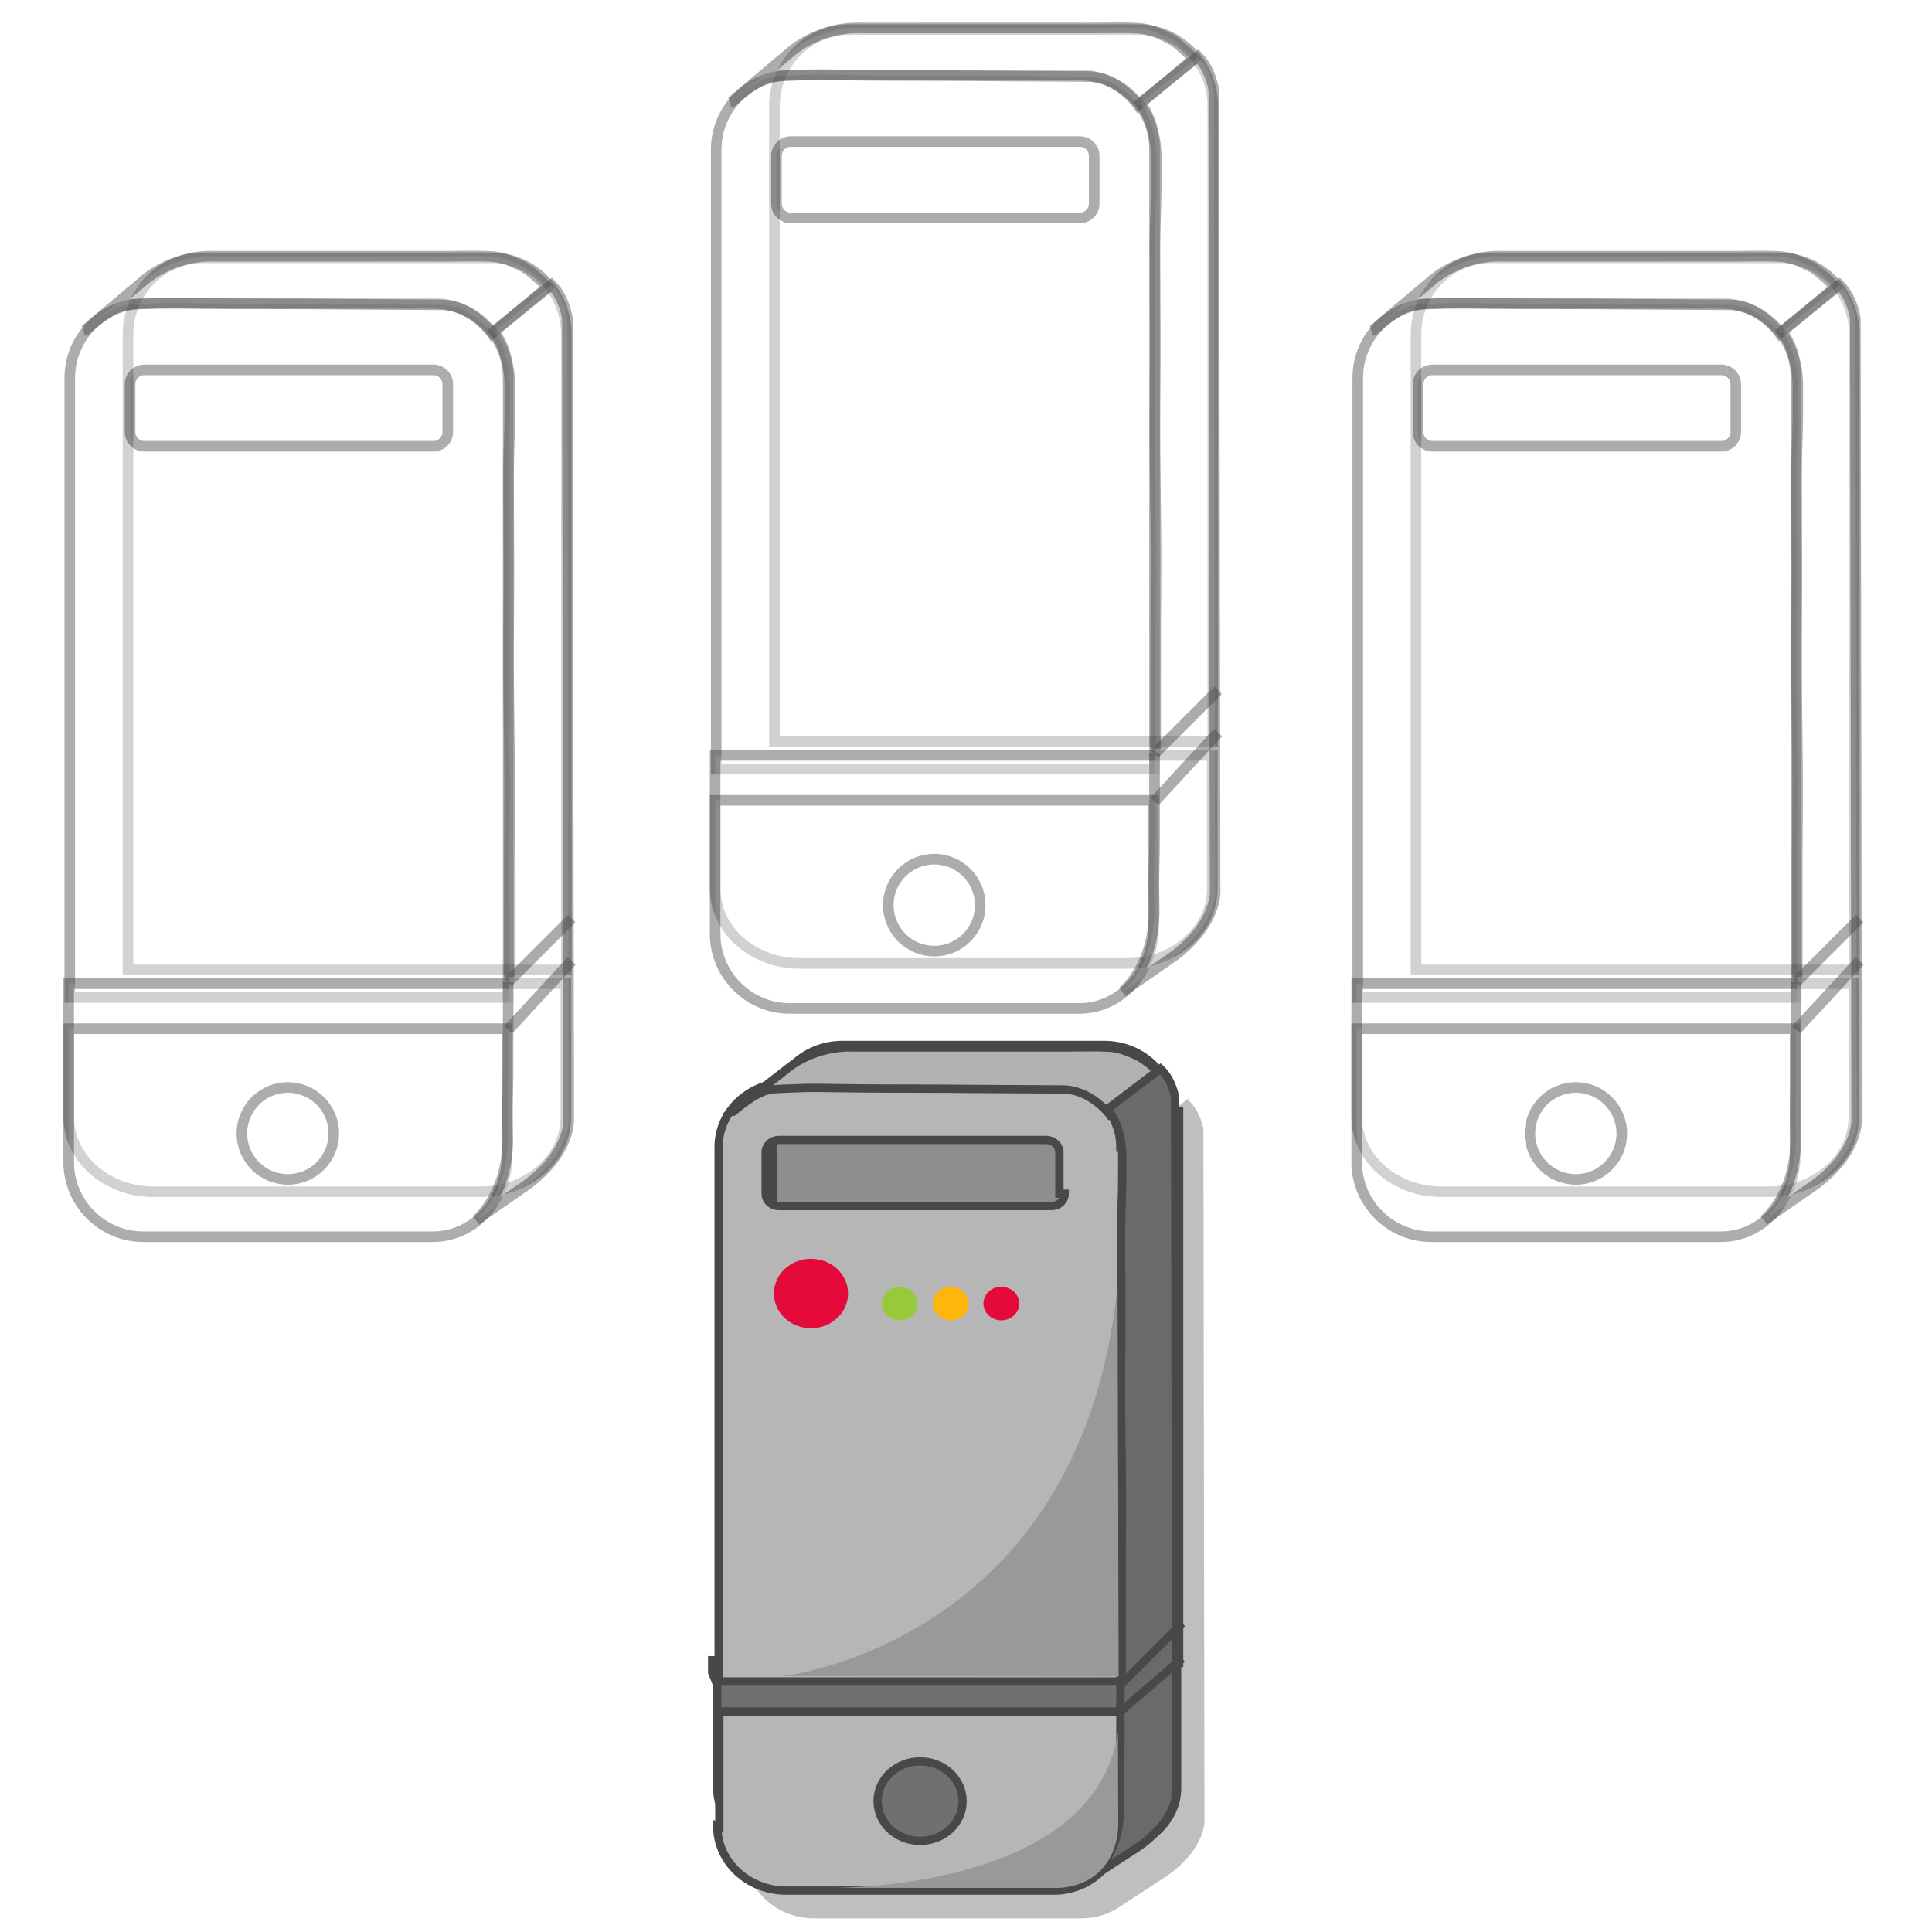 <?xml version="1.0" encoding="UTF-8" standalone="no"?>
<svg xmlns:rdf="http://www.w3.org/1999/02/22-rdf-syntax-ns#" xmlns="http://www.w3.org/2000/svg" enable-background="new 0 0 219 219" height="219px" viewBox="0 0 219 219" width="219px" version="1.1" y="0px" x="0px" xmlns:cc="http://creativecommons.org/ns#" xmlns:dc="http://purl.org/dc/elements/1.1/">
 <defs>
  <filter id="filter4791" color-interpolation-filters="sRGB">
   <feGaussianBlur stdDeviation="1.386"/>
  </filter>
  <filter id="filter4210" color-interpolation-filters="sRGB">
   <feGaussianBlur stdDeviation="1.184"/>
  </filter>
  <filter id="filter4206" color-interpolation-filters="sRGB">
   <feGaussianBlur stdDeviation="1.184"/>
  </filter>
  <filter id="filter4202" color-interpolation-filters="sRGB">
   <feGaussianBlur stdDeviation="1.184"/>
  </filter>
  <filter id="filter4198" color-interpolation-filters="sRGB">
   <feGaussianBlur stdDeviation="1.184"/>
  </filter>
  <filter id="filter4194" height="1.389" width="1.065" y="-0.194" x="-0.033" color-interpolation-filters="sRGB">
   <feGaussianBlur stdDeviation="1.184"/>
  </filter>
  <filter id="filter4190" height="1.032" width="1.324" y="-0.016" x="-0.162" color-interpolation-filters="sRGB">
   <feGaussianBlur stdDeviation="1.184"/>
  </filter>
  <filter id="filter4186" height="1.447" width="1.491" y="-0.224" x="-0.245" color-interpolation-filters="sRGB">
   <feGaussianBlur stdDeviation="1.184"/>
  </filter>
  <filter id="filter4182" height="1.444" width="1.478" y="-0.222" x="-0.239" color-interpolation-filters="sRGB">
   <feGaussianBlur stdDeviation="1.184"/>
  </filter>
  <filter id="filter4178" height="1.703" width="69.449" y="-0.351" x="-34.224" color-interpolation-filters="sRGB">
   <feGaussianBlur stdDeviation="1.184"/>
  </filter>
 </defs>

 <path opacity="0.5" d="m230,80.9-9.94,8.09s0.929,1.48,1.28,2.28c0.586,1.33,0.792,2.24,1.12,3.88,0.471,2.3,0.286,4.8,0.312,7.12,0.044,3.88-0.22,7.81-0.219,11.7,0.004,5.3,0.049,10.6,0.062,15.9,0.017,6.09-0.089,12.2-0.062,18.3,0.031,6.36,0.136,12.6,0.156,19,0.021,6.21-0.079,12.4-0.062,18.6,0.017,5.73-0.017,11.7,0,17.4,0.001,0.305,0.062,0.445,0.062,0.75l-0.281,4.78c0.001,0.355-0,0.894,0,1.31h-76.1v23.3c0,7.17,5.84,13,13,13h50.4c2.67,0,5.07-0.824,7.06-2.22,0,0,0.055-0.025,0.062-0.031,0.054-0.039,0.102-0.086,0.156-0.125l8.84-6.16c7.7-5.85,7.09-11.6,7.09-11.6l-0.2-139s-0.473-3.54-2.78-5.84zm-45.4,139c4.42,0,8,3.6,8,8.03s-3.58,8.03-8,8.03c-4.43,0-8-3.6-8-8.03s3.57-8.03,8-8.03z" transform="matrix(0.601,0,0,0.562,-3.464,79.026)" filter="url(#filter4791)" stroke-miterlimit="4" stroke-width="0" fill="#000"/>
 <path opacity="0.897" d="m97.4,200s11.8-13.4,15.7-21.2c5.74-11.3,11.1-36.2,11.1-36.2l0.692,47.7z" stroke-miterlimit="4" stroke-width="0" fill="#613e61"/>
 <path d="m81.3,191,0,1.62,0,1.56,0,8.51c0,4.03,3.97,7.31,8.87,7.31h34.4c4.89,0,8.86-3.27,8.86-7.31v-14.5h-52.7v1.4z" stroke="#494848" stroke-width="0.94" fill="#707070"/>
 <path d="m133,126c0-4.17-3.5-7.55-7.82-7.55h-29.7c-4.32,0-7.82,3.38-7.82,7.55v62.5h46v-62.5z" stroke="#494848" stroke-width="0.94" fill="#8e8e8e"/>
 <path d="m81.3,207c0,4.03,3.5,7.31,7.82,7.31h30.3c4.32,0,7.46-3.35,7.82-7.31v-13h-45.7v13.1zm23-7.34c2.65,0,4.81,2.02,4.81,4.51s-2.15,4.5-4.81,4.5-4.82-2.02-4.82-4.5c0-2.49,2.16-4.51,4.82-4.51z" stroke="#494848" stroke-width="0.94" fill="#b7b6b6"/>
 <path d="m127,130c0-4.04-3.5-7.31-7.82-7.31h-29.9c-4.32,0-7.82,3.27-7.82,7.31v60.6h46v-60.7zm-6.31,5.31c0,0.77-0.683,1.4-1.5,1.4h-30.9c-0.827,0-1.5-0.625-1.5-1.4v-4.69c0-0.77,0.669-1.4,1.5-1.4h30.3c0.821,0,1.5,0.632,1.5,1.4v4.69z" stroke="#494848" stroke-width="0.94" fill="#b7b6b6"/>
 <path d="m83.1,126c0.003-0.002,6.19-4.89,6.19-4.89s2.91-2.55,7.54-2.38c0.841,0,1.68,0,2.52-0,2.05-0.003,4.1,0,6.16-0,2.59-0,5.17-0.003,7.76,0,2.44,0.003,4.88-0.008,7.32,0.002,1.7,0.007,3.4-0.063,5.09,0.023,1.25,0.064,2.17,0.493,3.18,0.936,1.05,0.46,2.7,2.07,2.7,2.07l-5.83,4.54s-2.13-2.9-5.5-2.81c-0.898-0.006-1.8-0.013-2.69-0.015-2.2-0.006-4.4-0.019-6.59-0.038-2.76-0.024-5.52-0.04-8.28-0.043-2.55-0.003-5.11-0.006-7.66-0.05-1.73-0.03-3.44-0.07-5.26,0.035-1.08,0.062-2.23-0.015-3.22,0.372-1.2,0.461-2.42,1.46-3.42,2.25z" stroke="#494848" stroke-width="0.94" fill="#b2b2b2"/>
 <path d="m127,193c0.005,1.3-0.005,3.5,0,4.8,0.008,1.65-0.075,3.15-0.07,4.8,0.002,0.697,0.035,1.61,0.035,2.3,0,5.55-3.33,7.97-3.33,7.97l5.46-3.55c4.62-3.29,4.25-6.49,4.25-6.49l-0.142-78.4s-0.277-1.99-1.66-3.29l-5.96,4.54s0.551,0.845,0.762,1.3c0.352,0.75,0.471,1.24,0.671,2.16,0.283,1.29,0.169,2.71,0.185,4.02,0.026,2.18-0.129,4.39-0.128,6.56,0.002,2.98,0.026,5.94,0.035,8.92,0.011,3.42-0.051,6.86-0.035,10.3,0.018,3.57,0.092,7.1,0.105,10.7,0.013,3.49-0.045,6.96-0.035,10.4,0.01,3.22-0.011,6.57,0,9.8,0,0.171,0.035,0.25,0.035,0.422" stroke="#494848" stroke-width="0.94" fill="#6b6a6a"/>
 <line stroke-width="0.94" y2="184" y1="191" stroke="#494848" x2="134" x1="127" fill="#353434"/>
 <line stroke-width="0.94" y2="188" y1="194" stroke="#494848" x2="134" x1="127" fill="#353434"/>
 <line stroke-width="0.94" y2="194" y1="190" stroke="#494848" x2="127" x1="127" fill="#8e8e8e"/>
 <path fill="#999" d="m88.5,190s38.3,0.033,38.3,0.033l-0.123-44.3c-4.08,40.8-38.2,44.3-38.2,44.3z"/>
 <path fill="#999" d="m93.8,214,25.1,0c5.52,0.315,7.87-3.59,7.86-7.3l-0.04-10.3c-2.79,18.2-32.9,17.6-32.9,17.6z"/>
 <circle d="m 61.023,95.012 c 0,4.775 -3.871,8.646 -8.646,8.646 -4.775,0 -8.646,-3.871 -8.646,-8.646 0,-4.775 3.871,-8.646 8.646,-8.646 4.775,0 8.646,3.871 8.646,8.646 z" cx="52.4" cy="95" transform="matrix(0.486,0,0,0.455,66.462,103.401)" r="8.65" fill="#e50a39"/>
 <circle d="m 100.976,97.459 c 0,2.306 -1.87,4.176 -4.176,4.176 -2.306,0 -4.176,-1.87 -4.176,-4.176 0,-2.306 1.87,-4.176 4.176,-4.176 2.306,0 4.176,1.87 4.176,4.176 z" cx="96.8" cy="97.5" transform="matrix(0.486,0,0,0.455,66.462,103.401)" r="4.18" fill="#e50a39"/>
 <circle d="m 89.186,97.537 c 0,2.307 -1.87,4.177 -4.177,4.177 -2.307,0 -4.177,-1.87 -4.177,-4.177 0,-2.307 1.87,-4.177 4.177,-4.177 2.307,0 4.177,1.87 4.177,4.177 z" cx="85" cy="97.5" transform="matrix(0.486,0,0,0.455,66.462,103.401)" r="4.18" fill="#ffb509"/>
 <circle d="m 77.311,97.537 c 0,2.307 -1.87,4.177 -4.177,4.177 -2.307,0 -4.177,-1.87 -4.177,-4.177 0,-2.307 1.87,-4.177 4.177,-4.177 2.307,0 4.177,1.87 4.177,4.177 z" cx="73.1" cy="97.5" transform="matrix(0.486,0,0,0.455,66.462,103.401)" r="4.18" fill="#96c93c"/>
 <g transform="matrix(0.571,0,0,0.571,-57.677,-9.06)" stroke="#494848">
  <path opacity="0.668" d="m-130,39.7c0-8.03-6.31-14.5-14.1-14.5h-54.6c-7.78,0-14.1,6.51-14.1,14.5v120h82.8v-120z" transform="matrix(1.051,0,0,1.051,350.074,40.569)" filter="url(#filter4210)" stroke-width="2" fill="#FFF"/>
  <path opacity="0.668" d="m-141,47.9c0-7.78-6.31-14.1-14.1-14.1h-54.6c-7.78,0-14.1,6.3-14.1,14.1v117h82.8v-117zm-11.4,10.2c0,1.48-1.23,2.69-2.71,2.69h-54.6c-1.49,0-2.7-1.2-2.7-2.69v-9.04c0-1.48,1.21-2.7,2.7-2.7h54.6c1.48,0,2.71,1.22,2.71,2.7v9.04z" transform="matrix(1.051,0,0,1.051,350.074,40.569)" filter="url(#filter4206)" stroke-width="2" fill="#FFF"/>
  <path opacity="0.668" d="m-224,165v22.5c0,7.77,7.16,14.1,16,14.1h61.9c8.82,0,16-6.31,16-14.1v-25.2h-93.9v2.7z" transform="matrix(1.051,0,0,1.051,350.074,40.569)" filter="url(#filter4202)" stroke-width="2" fill="#FFF"/>
  <path opacity="0.668" d="m-224,196c0,7.77,6.32,14.1,14.1,14.1h54.6c7.78,0,13.4-6.46,14.1-14.1v-25.2h-82.8v25.2zm41.4-14.1c4.78,0,8.67,3.9,8.67,8.69,0,4.8-3.88,8.68-8.67,8.68-4.8,0-8.69-3.88-8.69-8.68s3.89-8.69,8.69-8.69z" transform="matrix(1.051,0,0,1.051,350.074,40.569)" filter="url(#filter4198)" stroke-width="2" fill="#FFF"/>
  <path opacity="0.668" d="m-221,38.9c0.004-0.002,11.2-9.42,11.2-9.42s5.25-4.92,13.6-4.58c1.52,0,3.03,0,4.55-0.001,3.7-0.004,7.4,0,11.1-0.001,4.66-0.001,9.32-0.005,14,0,4.4,0.004,8.79-0.015,13.2,0.003,3.06,0.012,6.12-0.122,9.18,0.044,2.26,0.123,3.92,0.95,5.73,1.8,1.89,0.885,4.86,3.99,4.86,3.99l-10.5,8.75s-3.83-5.58-9.92-5.42c-1.62-0.01-3.24-0.024-4.86-0.028-3.96-0.011-7.92-0.038-11.9-0.074-4.98-0.046-9.95-0.078-14.9-0.083-4.6-0.005-9.2-0.01-13.8-0.096-3.11-0.059-6.2-0.134-9.48,0.066-1.94,0.119-4.01-0.028-5.81,0.717-2.15,0.89-4.36,2.82-6.16,4.33z" transform="matrix(1.051,0,0,1.051,350.074,40.569)" filter="url(#filter4194)" stroke-width="2" fill="#FFF"/>
  <path opacity="0.668" d="m-141,170c0.01,2.51-0.01,5.37,0,7.88,0.013,3.18-0.135,6.07-0.125,9.25,0.004,1.34,0.062,3.1,0.062,4.44,0,10.7-6,15.4-6,15.4l9.83-6.84c8.33-6.33,7.67-12.5,7.67-12.5l-0.25-151s-0.5-3.83-3-6.33l-10.8,8.75s0.992,1.63,1.38,2.5c0.635,1.44,0.847,2.39,1.21,4.17,0.509,2.49,0.305,5.23,0.333,7.75,0.047,4.2-0.231,8.45-0.229,12.6,0.004,5.74,0.047,11.4,0.062,17.2,0.019,6.6-0.092,13.2-0.062,19.8,0.032,6.89,0.165,13.7,0.188,20.6,0.023,6.72-0.081,13.4-0.062,20.1,0.018,6.2-0.021,11.1,0,17.3" transform="matrix(1.051,0,0,1.051,350.074,40.569)" filter="url(#filter4190)" stroke-width="2" fill="#FFF"/>
  <line opacity="0.668" x1="-141" fill="#353434" transform="matrix(1.051,0,0,1.051,350.074,40.569)" filter="url(#filter4186)" y1="162" x2="-129" y2="150" stroke-width="2.02"/>
  <line opacity="0.668" x1="-141" fill="#353434" transform="matrix(1.051,0,0,1.051,350.074,40.569)" filter="url(#filter4182)" y1="171" x2="-129" y2="158" stroke-width="2.08"/>
  <line opacity="0.668" x1="-141" fill="#8e8e8e" transform="matrix(1.051,0,0,1.051,350.074,40.569)" filter="url(#filter4178)" y1="162" x2="-141" y2="170" stroke-width="2"/>
 </g>
 <g transform="matrix(0.571,0,0,0.571,88.323,-9.06)" stroke="#494848">
  <path opacity="0.668" d="m-130,39.7c0-8.03-6.31-14.5-14.1-14.5h-54.6c-7.78,0-14.1,6.51-14.1,14.5v120h82.8v-120z" transform="matrix(1.051,0,0,1.051,350.074,40.569)" filter="url(#filter4210)" stroke-width="2" fill="#FFF"/>
  <path opacity="0.668" d="m-141,47.9c0-7.78-6.31-14.1-14.1-14.1h-54.6c-7.78,0-14.1,6.3-14.1,14.1v117h82.8v-117zm-11.4,10.2c0,1.48-1.23,2.69-2.71,2.69h-54.6c-1.49,0-2.7-1.2-2.7-2.69v-9.04c0-1.48,1.21-2.7,2.7-2.7h54.6c1.48,0,2.71,1.22,2.71,2.7v9.04z" transform="matrix(1.051,0,0,1.051,350.074,40.569)" filter="url(#filter4206)" stroke-width="2" fill="#FFF"/>
  <path opacity="0.668" d="m-224,165v22.5c0,7.77,7.16,14.1,16,14.1h61.9c8.82,0,16-6.31,16-14.1v-25.2h-93.9v2.7z" transform="matrix(1.051,0,0,1.051,350.074,40.569)" filter="url(#filter4202)" stroke-width="2" fill="#FFF"/>
  <path opacity="0.668" d="m-224,196c0,7.77,6.32,14.1,14.1,14.1h54.6c7.78,0,13.4-6.46,14.1-14.1v-25.2h-82.8v25.2zm41.4-14.1c4.78,0,8.67,3.9,8.67,8.69,0,4.8-3.88,8.68-8.67,8.68-4.8,0-8.69-3.88-8.69-8.68s3.89-8.69,8.69-8.69z" transform="matrix(1.051,0,0,1.051,350.074,40.569)" filter="url(#filter4198)" stroke-width="2" fill="#FFF"/>
  <path opacity="0.668" d="m-221,38.9c0.004-0.002,11.2-9.42,11.2-9.42s5.25-4.92,13.6-4.58c1.52,0,3.03,0,4.55-0.001,3.7-0.004,7.4,0,11.1-0.001,4.66-0.001,9.32-0.005,14,0,4.4,0.004,8.79-0.015,13.2,0.003,3.06,0.012,6.12-0.122,9.18,0.044,2.26,0.123,3.92,0.95,5.73,1.8,1.89,0.885,4.86,3.99,4.86,3.99l-10.5,8.75s-3.83-5.58-9.92-5.42c-1.62-0.01-3.24-0.024-4.86-0.028-3.96-0.011-7.92-0.038-11.9-0.074-4.98-0.046-9.95-0.078-14.9-0.083-4.6-0.005-9.2-0.01-13.8-0.096-3.11-0.059-6.2-0.134-9.48,0.066-1.94,0.119-4.01-0.028-5.81,0.717-2.15,0.89-4.36,2.82-6.16,4.33z" transform="matrix(1.051,0,0,1.051,350.074,40.569)" filter="url(#filter4194)" stroke-width="2" fill="#FFF"/>
  <path opacity="0.668" d="m-141,170c0.01,2.51-0.01,5.37,0,7.88,0.013,3.18-0.135,6.07-0.125,9.25,0.004,1.34,0.062,3.1,0.062,4.44,0,10.7-6,15.4-6,15.4l9.83-6.84c8.33-6.33,7.67-12.5,7.67-12.5l-0.25-151s-0.5-3.83-3-6.33l-10.8,8.75s0.992,1.63,1.38,2.5c0.635,1.44,0.847,2.39,1.21,4.17,0.509,2.49,0.305,5.23,0.333,7.75,0.047,4.2-0.231,8.45-0.229,12.6,0.004,5.74,0.047,11.4,0.062,17.2,0.019,6.6-0.092,13.2-0.062,19.8,0.032,6.89,0.165,13.7,0.188,20.6,0.023,6.72-0.081,13.4-0.062,20.1,0.018,6.2-0.021,11.1,0,17.3" transform="matrix(1.051,0,0,1.051,350.074,40.569)" filter="url(#filter4190)" stroke-width="2" fill="#FFF"/>
  <line opacity="0.668" y2="150" fill="#353434" transform="matrix(1.051,0,0,1.051,350.074,40.569)" filter="url(#filter4186)" x2="-129" y1="162" x1="-141" stroke-width="2.02"/>
  <line opacity="0.668" y2="158" fill="#353434" transform="matrix(1.051,0,0,1.051,350.074,40.569)" filter="url(#filter4182)" x2="-129" y1="171" x1="-141" stroke-width="2.08"/>
  <line opacity="0.668" y2="170" fill="#8e8e8e" transform="matrix(1.051,0,0,1.051,350.074,40.569)" filter="url(#filter4178)" x2="-141" y1="162" x1="-141" stroke-width="2"/>
 </g>
 <g transform="matrix(0.571,0,0,0.571,15.597,-34.94)" stroke="#494848">
  <path opacity="0.668" d="m-130,39.7c0-8.03-6.31-14.5-14.1-14.5h-54.6c-7.78,0-14.1,6.51-14.1,14.5v120h82.8v-120z" transform="matrix(1.051,0,0,1.051,350.074,40.569)" filter="url(#filter4210)" stroke-width="2" fill="#FFF"/>
  <path opacity="0.668" d="m-141,47.9c0-7.78-6.31-14.1-14.1-14.1h-54.6c-7.78,0-14.1,6.3-14.1,14.1v117h82.8v-117zm-11.4,10.2c0,1.48-1.23,2.69-2.71,2.69h-54.6c-1.49,0-2.7-1.2-2.7-2.69v-9.04c0-1.48,1.21-2.7,2.7-2.7h54.6c1.48,0,2.71,1.22,2.71,2.7v9.04z" transform="matrix(1.051,0,0,1.051,350.074,40.569)" filter="url(#filter4206)" stroke-width="2" fill="#FFF"/>
  <path opacity="0.668" d="m-224,165v22.5c0,7.77,7.16,14.1,16,14.1h61.9c8.82,0,16-6.31,16-14.1v-25.2h-93.9v2.7z" transform="matrix(1.051,0,0,1.051,350.074,40.569)" filter="url(#filter4202)" stroke-width="2" fill="#FFF"/>
  <path opacity="0.668" d="m-224,196c0,7.77,6.32,14.1,14.1,14.1h54.6c7.78,0,13.4-6.46,14.1-14.1v-25.2h-82.8v25.2zm41.4-14.1c4.78,0,8.67,3.9,8.67,8.69,0,4.8-3.88,8.68-8.67,8.68-4.8,0-8.69-3.88-8.69-8.68s3.89-8.69,8.69-8.69z" transform="matrix(1.051,0,0,1.051,350.074,40.569)" filter="url(#filter4198)" stroke-width="2" fill="#FFF"/>
  <path opacity="0.668" d="m-221,38.9c0.004-0.002,11.2-9.42,11.2-9.42s5.25-4.92,13.6-4.58c1.52,0,3.03,0,4.55-0.001,3.7-0.004,7.4,0,11.1-0.001,4.66-0.001,9.32-0.005,14,0,4.4,0.004,8.79-0.015,13.2,0.003,3.06,0.012,6.12-0.122,9.18,0.044,2.26,0.123,3.92,0.95,5.73,1.8,1.89,0.885,4.86,3.99,4.86,3.99l-10.5,8.75s-3.83-5.58-9.92-5.42c-1.62-0.01-3.24-0.024-4.86-0.028-3.96-0.011-7.92-0.038-11.9-0.074-4.98-0.046-9.95-0.078-14.9-0.083-4.6-0.005-9.2-0.01-13.8-0.096-3.11-0.059-6.2-0.134-9.48,0.066-1.94,0.119-4.01-0.028-5.81,0.717-2.15,0.89-4.36,2.82-6.16,4.33z" transform="matrix(1.051,0,0,1.051,350.074,40.569)" filter="url(#filter4194)" stroke-width="2" fill="#FFF"/>
  <path opacity="0.668" d="m-141,170c0.01,2.51-0.01,5.37,0,7.88,0.013,3.18-0.135,6.07-0.125,9.25,0.004,1.34,0.062,3.1,0.062,4.44,0,10.7-6,15.4-6,15.4l9.83-6.84c8.33-6.33,7.67-12.5,7.67-12.5l-0.25-151s-0.5-3.83-3-6.33l-10.8,8.75s0.992,1.63,1.38,2.5c0.635,1.44,0.847,2.39,1.21,4.17,0.509,2.49,0.305,5.23,0.333,7.75,0.047,4.2-0.231,8.45-0.229,12.6,0.004,5.74,0.047,11.4,0.062,17.2,0.019,6.6-0.092,13.2-0.062,19.8,0.032,6.89,0.165,13.7,0.188,20.6,0.023,6.72-0.081,13.4-0.062,20.1,0.018,6.2-0.021,11.1,0,17.3" transform="matrix(1.051,0,0,1.051,350.074,40.569)" filter="url(#filter4190)" stroke-width="2" fill="#FFF"/>
  <line opacity="0.668" x1="-141" fill="#353434" transform="matrix(1.051,0,0,1.051,350.074,40.569)" filter="url(#filter4186)" y1="162" x2="-129" y2="150" stroke-width="2.02"/>
  <line opacity="0.668" x1="-141" fill="#353434" transform="matrix(1.051,0,0,1.051,350.074,40.569)" filter="url(#filter4182)" y1="171" x2="-129" y2="158" stroke-width="2.08"/>
  <line opacity="0.668" x1="-141" fill="#8e8e8e" transform="matrix(1.051,0,0,1.051,350.074,40.569)" filter="url(#filter4178)" y1="162" x2="-141" y2="170" stroke-width="2"/>
 </g>
</svg>
